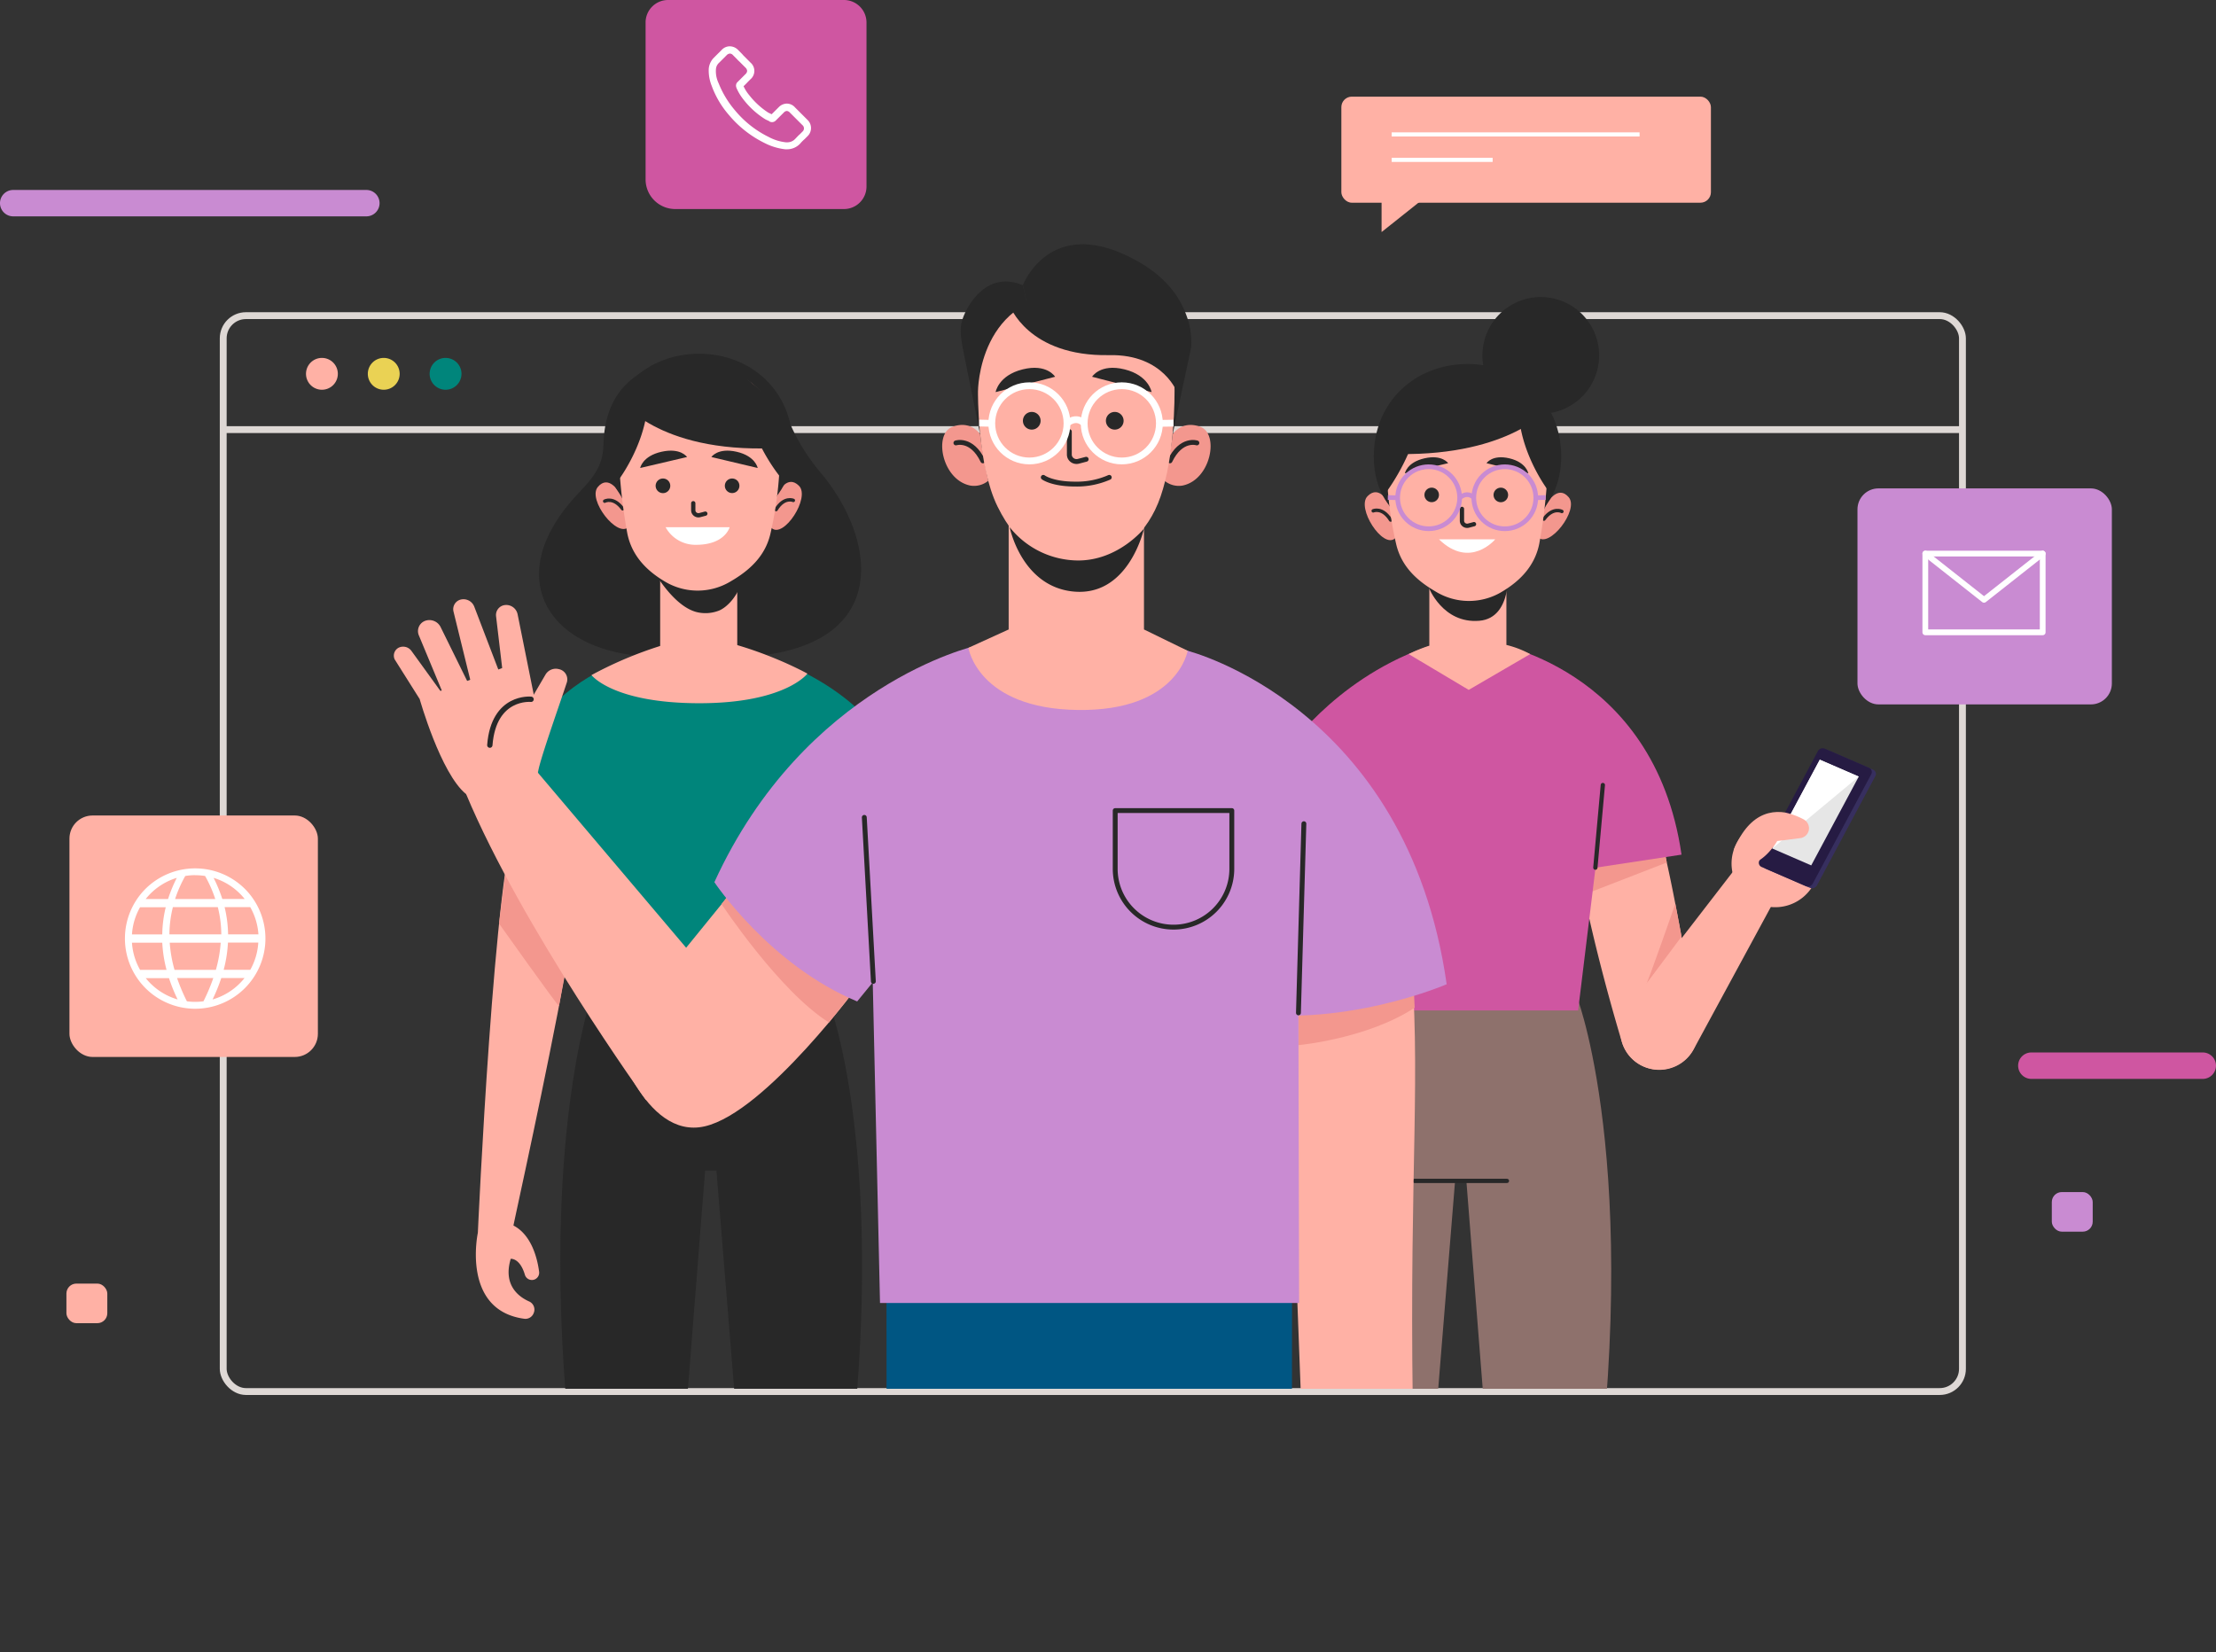 <svg id="OBJECTS" xmlns="http://www.w3.org/2000/svg" xmlns:xlink="http://www.w3.org/1999/xlink" viewBox="0 0 636.26 474.47"><rect x="0" y="0" width="636.26" height="474.47" fill="#333333" stroke="none"/><defs><style>.cls-1,.cls-10,.cls-13,.cls-19,.cls-2,.cls-20,.cls-21,.cls-22,.cls-24,.cls-25,.cls-26,.cls-7{fill:none;}.cls-2{stroke:#ded8d5;stroke-width:1.97px;}.cls-10,.cls-2,.cls-21,.cls-26{stroke-miterlimit:10;}.cls-3{fill:#ffb1a5;}.cls-4{fill:#ead254;}.cls-5{fill:#00857b;}.cls-6{fill:#c98bd2;}.cls-10,.cls-26,.cls-7{stroke:#fff;}.cls-13,.cls-19,.cls-20,.cls-22,.cls-24,.cls-25,.cls-7{stroke-linecap:round;stroke-linejoin:round;}.cls-7{stroke-width:1.65px;}.cls-8{fill:#fff;}.cls-9{fill:#cf56a1;}.cls-10{stroke-width:1.18px;}.cls-11{clip-path:url(#clip-path);}.cls-12{fill:#8e716c;}.cls-13,.cls-19,.cls-20,.cls-22,.cls-24,.cls-25{stroke:#282828;}.cls-13{stroke-width:1.23px;}.cls-14{fill:#f3978e;}.cls-15{fill:#372f5f;}.cls-16{fill:#261b43;}.cls-17{fill:#e6e6e6;}.cls-18{fill:#282828;}.cls-19{stroke-width:0.99px;}.cls-20{stroke-width:1.23px;}.cls-21{stroke:#c98bd2;stroke-width:1.34px;}.cls-22{stroke-width:1.23px;}.cls-23{fill:#005683;}.cls-24{stroke-width:1.4px;}.cls-25{stroke-width:1.53px;}.cls-26{stroke-width:1.95px;}</style><clipPath id="clip-path" transform="translate(-61.89 -35.3)"><rect class="cls-1" x="171.98" y="101.42" width="459.27" height="332.68"/></clipPath></defs><line class="cls-2" x1="64.09" y1="123.37" x2="563.46" y2="123.37"/><rect class="cls-2" x="64.09" y="90.64" width="499.37" height="308.96" rx="6.52"/><path class="cls-3" d="M158.89,142.64a4.57,4.57,0,1,1-4.57-4.56A4.57,4.57,0,0,1,158.89,142.64Z" transform="translate(-61.89 -35.3)"/><path class="cls-4" d="M176.64,142.64a4.57,4.57,0,1,1-4.57-4.56A4.57,4.57,0,0,1,176.64,142.64Z" transform="translate(-61.89 -35.3)"/><path class="cls-5" d="M194.39,142.64a4.57,4.57,0,1,1-4.57-4.56A4.56,4.56,0,0,1,194.39,142.64Z" transform="translate(-61.89 -35.3)"/><rect class="cls-6" x="595.21" y="175.55" width="73.04" height="62.03" rx="6.02" transform="translate(1201.57 377.83) rotate(180)"/><polygon class="cls-7" points="586.5 181.58 557.95 181.58 552.8 181.58 552.8 158.97 586.5 158.97 586.5 164.62 586.5 181.58"/><polyline class="cls-7" points="552.8 158.97 569.65 172.25 586.5 158.97"/><rect class="cls-3" x="19.94" y="234.18" width="71.33" height="69.34" rx="6.64"/><path class="cls-8" d="M103.67,290.54a20.17,20.17,0,1,0,28.52,0A20.25,20.25,0,0,0,103.67,290.54Zm28.47,2.91h-6.42a41.93,41.93,0,0,0-2.5-6.06A18.14,18.14,0,0,1,132.14,293.45Zm-21.61,10.17a32.74,32.74,0,0,1,1-7.82h12.9a32.75,32.75,0,0,1,1,7.82ZM125.26,306a38.24,38.24,0,0,1-1.39,7.82H112a38.21,38.21,0,0,1-1.38-7.82Zm-7.33-19.37a17.87,17.87,0,0,1,2.85.22,36.75,36.75,0,0,1,2.92,6.62H112.16a37.15,37.15,0,0,1,2.92-6.62A17.87,17.87,0,0,1,117.93,286.61Zm-5.29.78a41.93,41.93,0,0,0-2.5,6.06h-6.42A18.18,18.18,0,0,1,112.64,287.39Zm-10.52,8.41h7.36a34.47,34.47,0,0,0-1,7.82H99.78A18.11,18.11,0,0,1,102.12,295.8Zm0,18A18.07,18.07,0,0,1,99.78,306h8.7a37.86,37.86,0,0,0,1.23,7.82Zm1.6,2.36h6.69a48.28,48.28,0,0,0,2.48,6.13A18.26,18.26,0,0,1,103.72,316.16ZM117.93,323a18.65,18.65,0,0,1-2.38-.16,54.4,54.4,0,0,1-2.82-6.68h10.4a52.89,52.89,0,0,1-2.82,6.68A18.65,18.65,0,0,1,117.93,323Zm5-.71a49.9,49.9,0,0,0,2.49-6.13h6.68A18.21,18.21,0,0,1,123,322.29Zm10.78-8.49h-7.6a37.86,37.86,0,0,0,1.23-7.82h8.71A18.2,18.2,0,0,1,133.75,313.8Zm2.34-10.18h-8.67a35.64,35.64,0,0,0-1-7.82h7.36A18.25,18.25,0,0,1,136.09,303.62Z" transform="translate(-61.89 -35.3)"/><path class="cls-6" d="M167.08,97.43H65.68a3.79,3.79,0,0,1-3.79-3.79h0a3.79,3.79,0,0,1,3.79-3.79h101.4a3.79,3.79,0,0,1,3.79,3.79h0A3.79,3.79,0,0,1,167.08,97.43Z" transform="translate(-61.89 -35.3)"/><path class="cls-9" d="M694.35,345.12H645.13a3.8,3.8,0,0,1-3.79-3.8h0a3.79,3.79,0,0,1,3.79-3.79h49.22a3.79,3.79,0,0,1,3.79,3.79h0A3.8,3.8,0,0,1,694.35,345.12Z" transform="translate(-61.89 -35.3)"/><rect class="cls-6" x="589.12" y="342.32" width="11.74" height="11.37" rx="2.86"/><rect class="cls-3" x="19.07" y="368.6" width="11.74" height="11.37" rx="2.86"/><rect class="cls-3" x="385.13" y="27.75" width="106.11" height="30.46" rx="3.01"/><line class="cls-10" x1="399.58" y1="38.6" x2="470.76" y2="38.6"/><line class="cls-10" x1="399.58" y1="45.91" x2="428.57" y2="45.91"/><polygon class="cls-3" points="396.68 54.76 396.68 66.64 411.61 54.76 396.68 54.76"/><path class="cls-9" d="M304.22,95.33H255.77a8.52,8.52,0,0,1-8.52-8.52V41.76a6.46,6.46,0,0,1,6.46-6.46h50.51a6.47,6.47,0,0,1,6.46,6.46V88.87A6.47,6.47,0,0,1,304.22,95.33Z" transform="translate(-61.89 -35.3)"/><path class="cls-8" d="M293.76,69.75l-3.61-3.61a3.14,3.14,0,0,0-2.32-1.09,3.31,3.31,0,0,0-2.32,1l-2.07,2.06-.38-.19c-.26-.13-.45-.2-.65-.32a22.42,22.42,0,0,1-5.35-4.91,11.36,11.36,0,0,1-1.68-2.64c.52-.45,1-1,1.42-1.42l.58-.58a3.14,3.14,0,0,0,0-4.77l-1.8-1.81a6.21,6.21,0,0,1-.59-.64l-1.22-1.23a3.37,3.37,0,0,0-2.32-1,3.19,3.19,0,0,0-2.32,1l-2.26,2.26a5.12,5.12,0,0,0-1.48,3.16,11.77,11.77,0,0,0,.83,4.9,26.65,26.65,0,0,0,5,8.45,31.32,31.32,0,0,0,10.32,8.06,17.1,17.1,0,0,0,5.81,1.74h.45a5.13,5.13,0,0,0,3.87-1.67l.06-.07a10.57,10.57,0,0,1,1.16-1.16l.84-.84A3.23,3.23,0,0,0,293.76,69.75Zm-1.48,3.36-.77.77c-.46.39-.84.84-1.29,1.29a3.07,3.07,0,0,1-2.33,1h-.32a13.54,13.54,0,0,1-5-1.55A29.33,29.33,0,0,1,272.93,67a27.85,27.85,0,0,1-4.71-7.8,8,8,0,0,1-.77-4,2.71,2.71,0,0,1,.9-1.87l2.19-2.19a1.39,1.39,0,0,1,.91-.45,1.23,1.23,0,0,1,.9.45l1.16,1.16a6.63,6.63,0,0,0,.65.65l1.8,1.8a1.47,1.47,0,0,1,.45.9,1.35,1.35,0,0,1-.45.91l-.58.58-1.61,1.61-.07.06a1.43,1.43,0,0,0-.38,1.62v.06A14.77,14.77,0,0,0,275.45,64a23.88,23.88,0,0,0,5.87,5.36,5.64,5.64,0,0,0,.83.45,5.64,5.64,0,0,1,.65.32l.06.07a1.49,1.49,0,0,0,1.81-.33l2.26-2.25a1.31,1.31,0,0,1,.9-.46,1.36,1.36,0,0,1,.84.46l3.61,3.61A1.22,1.22,0,0,1,292.28,73.11Z" transform="translate(-61.89 -35.3)"/><g class="cls-11"><path class="cls-12" d="M515,322.58l-36.5-4.86.29,3.63-31.21,4.15S427.42,376,445.15,487h25.39l9.13-112.55h3.25L491.77,487h25.38C534.88,376,515,322.58,515,322.58Z" transform="translate(-61.89 -35.3)"/><line class="cls-13" x1="406.18" y1="339.11" x2="432.67" y2="339.11"/><path class="cls-3" d="M536.28,269.34c-3.12-5-20.67-4.81-21.59-4.92-4.74-.55,3,37.18,12.9,70.17a11.08,11.08,0,0,0,14.93,7l.2-.08a11.08,11.08,0,0,0,6.57-12.27C544.6,304.39,539.89,275.1,536.28,269.34Z" transform="translate(-61.89 -35.3)"/><polygon class="cls-14" points="478.57 247.68 456.18 256.37 454.08 245.75 477.27 239.96 478.57 247.68"/><path class="cls-14" d="M544.69,304.25s-10.61,14.24-10.1,13.59,8.32-23,8.32-23Z" transform="translate(-61.89 -35.3)"/><path class="cls-3" d="M559.86,285.09,529.45,324.5a11.18,11.18,0,0,0,2.76,16.21h0a11.19,11.19,0,0,0,15.92-4L573.45,290Z" transform="translate(-61.89 -35.3)"/><path class="cls-3" d="M567.73,295.21a12.54,12.54,0,1,1,15.8-8.08A12.54,12.54,0,0,1,567.73,295.21Z" transform="translate(-61.89 -35.3)"/><path class="cls-3" d="M580.73,275.73s3.44-3.56-2.65-6.06-13.62-1.92-18.43,9.75Z" transform="translate(-61.89 -35.3)"/><path class="cls-15" d="M587,250.83l12.74,5.52a1.31,1.31,0,0,1,.57,1.88L583.6,289.52a1.6,1.6,0,0,1-2,.76l-12.73-5.52a1.31,1.31,0,0,1-.58-1.87l16.75-31.29A1.6,1.6,0,0,1,587,250.83Z" transform="translate(-61.89 -35.3)"/><path class="cls-16" d="M585.83,250.28l12.73,5.52a1.31,1.31,0,0,1,.58,1.87L582.39,289a1.6,1.6,0,0,1-2,.77l-12.74-5.52a1.31,1.31,0,0,1-.57-1.88L583.84,251A1.6,1.6,0,0,1,585.83,250.28Z" transform="translate(-61.89 -35.3)"/><polygon class="cls-17" points="522.5 218.16 533.69 223.01 520.04 248.51 508.85 243.66 522.5 218.16"/><polygon class="cls-8" points="533.69 223.01 508.85 243.66 522.5 218.16 533.69 223.01"/><path class="cls-3" d="M574.42,268.63a20.24,20.24,0,0,1,5.4,2,2.9,2.9,0,0,1,1.39,3.2h0a2.87,2.87,0,0,1-2.42,2.15l-6.62.83s-3.45,6-8,6.62L568.34,273Z" transform="translate(-61.89 -35.3)"/><path class="cls-9" d="M489.88,219.72c-.73,0,46.94,6.6,54.81,61L520,284.47l-5,41H446l-13.71-75.82s15.29-21.91,43.69-30Z" transform="translate(-61.89 -35.3)"/><line class="cls-13" x1="458.06" y1="249.16" x2="460.21" y2="225.43"/><path class="cls-3" d="M494.41,220.5V201.62H472.28v19.1a43.08,43.08,0,0,0-5.94,2.41l17.25,10.28,17.65-10.28A28.63,28.63,0,0,0,494.41,220.5Z" transform="translate(-61.89 -35.3)"/><path class="cls-18" d="M472.08,203.92s4,10.55,14.58,9.64c9.75-.83,8.2-15.46,8.2-15.46Z" transform="translate(-61.89 -35.3)"/><path class="cls-14" d="M462.43,189.89c-3.47,3.15-11.23-8.78-7.87-12.13s5.9,1.9,5.9,1.9l1.5,3.56,1.13,4.83.27,1.26Z" transform="translate(-61.89 -35.3)"/><path class="cls-19" d="M456.17,182s2.63-1.18,5,2.63" transform="translate(-61.89 -35.3)"/><path class="cls-14" d="M503.44,189.53c3.19,3.43,11.93-7.81,8.87-11.43s-6,1.4-6,1.4l-1.79,3.42-1.53,4.72-.38,1.23Z" transform="translate(-61.89 -35.3)"/><path class="cls-19" d="M510.34,182.18s-2.52-1.4-5.16,2.19" transform="translate(-61.89 -35.3)"/><path class="cls-18" d="M456.34,166.37c0,15.8,12.05,23.29,26.9,23.29s26.9-7.49,26.9-23.29-12-26.54-26.9-26.54S456.34,150.58,456.34,166.37Z" transform="translate(-61.89 -35.3)"/><path class="cls-3" d="M460,167.47a107.73,107.73,0,0,0,2.74,24c1.34,5.82,5.1,9.88,10.43,13.15l1,.6a18.29,18.29,0,0,0,18.63.2h0c5.77-3.36,9.81-7.79,11.05-14a158.2,158.2,0,0,0,2.51-23.92s2.15-24.47-22.84-24S460,167.47,460,167.47Z" transform="translate(-61.89 -35.3)"/><path class="cls-20" d="M481.65,181.44v3.39a1.56,1.56,0,0,0,.11.57,1.51,1.51,0,0,0,1.8.83l1.55-.41" transform="translate(-61.89 -35.3)"/><path class="cls-18" d="M477.68,168.31l-12.42,2.91s.56-3.16,5.64-4.31S477.68,168.31,477.68,168.31Z" transform="translate(-61.89 -35.3)"/><path class="cls-18" d="M488.7,168.31l12,2.91s-.55-3.16-5.45-4.31S488.7,168.31,488.7,168.31Z" transform="translate(-61.89 -35.3)"/><ellipse class="cls-18" cx="411.07" cy="142.12" rx="2.09" ry="2.09"/><path class="cls-18" d="M494.9,177.43a2.09,2.09,0,1,1-2.09-2.09A2.09,2.09,0,0,1,494.9,177.43Z" transform="translate(-61.89 -35.3)"/><path class="cls-8" d="M475.05,190.17H491.2S484,198.88,475.05,190.17Z" transform="translate(-61.89 -35.3)"/><circle class="cls-21" cx="472.08" cy="178.24" r="8.9" transform="translate(-49.65 350.71) rotate(-45)"/><circle class="cls-21" cx="493.95" cy="178.24" r="8.9" transform="translate(-43.25 366.18) rotate(-45)"/><path class="cls-21" d="M481,178.24s2.11-2,4.07,0" transform="translate(-61.89 -35.3)"/><line class="cls-21" x1="401.28" y1="142.94" x2="398.48" y2="142.86"/><line class="cls-21" x1="440.97" y1="142.94" x2="443.79" y2="142.86"/><path class="cls-18" d="M506,175.59s-10-13.51-7.69-27.19a19.67,19.67,0,0,1,9.35,13.36C509.6,171.39,506,175.59,506,175.59Z" transform="translate(-61.89 -35.3)"/><path class="cls-18" d="M460,176.5s11.61-15.34,9.3-29a22.84,22.84,0,0,0-10,14.28C457.37,171.39,460,176.5,460,176.5Z" transform="translate(-61.89 -35.3)"/><path class="cls-18" d="M505.17,153.79s-12.83,14-47.92,11.64c0,0,5.37-20.61,22.38-22.8C479.63,142.63,499.27,140.28,505.17,153.79Z" transform="translate(-61.89 -35.3)"/><circle class="cls-18" cx="504.27" cy="137.37" r="16.76" transform="translate(226.41 578) rotate(-80.83)"/><path class="cls-18" d="M299.72,322.54l-31.2-4.15.28-3.63-36.5,4.86S212.38,373,230.11,484h25.38l8.85-112.55h3.25L276.73,484h25.38C319.84,373,299.72,322.54,299.72,322.54Z" transform="translate(-61.89 -35.3)"/><path class="cls-18" d="M297.24,170.7a57.41,57.41,0,0,1-10.48-18.9c-3.09-8.73-13.19-5.18-13.19-5.18s-8.42-10.83-21.09-7.06-17.07,12.79-17.33,23.5-8.69,12.4-15.18,24.8c-11.46,21.89,7.83,40.32,43,35.21l0-.34a36.83,36.83,0,0,0,12.88,1.2C318,221.43,314,190.39,297.24,170.7Z" transform="translate(-61.89 -35.3)"/><path class="cls-14" d="M283.42,186.93c3.47,3.15,11.22-8.78,7.87-12.13s-5.9,1.9-5.9,1.9l-1.5,3.56-1.13,4.83-.27,1.26Z" transform="translate(-61.89 -35.3)"/><path class="cls-19" d="M289.67,179s-2.62-1.18-4.95,2.63" transform="translate(-61.89 -35.3)"/><path class="cls-14" d="M242.41,186.57c-3.19,3.43-11.93-7.8-8.87-11.43s6,1.4,6,1.4l1.8,3.43,1.53,4.71.37,1.23Z" transform="translate(-61.89 -35.3)"/><path class="cls-19" d="M235.51,179.22s2.51-1.4,5.16,2.19" transform="translate(-61.89 -35.3)"/><path class="cls-18" d="M289.5,163.42c0,15.79-12,23.28-26.89,23.28s-26.9-7.49-26.9-23.28,12-26.54,26.9-26.54S289.5,147.62,289.5,163.42Z" transform="translate(-61.89 -35.3)"/><rect class="cls-3" x="189.55" y="163.35" width="22.13" height="28.65"/><path class="cls-18" d="M248.21,196.87s6.16,12.29,13.74,14.21a10.63,10.63,0,0,0,6.14-.35c2.85-1,6.46-5.26,7.08-10l.28-2.69S262,205.41,248.21,196.87Z" transform="translate(-61.89 -35.3)"/><path class="cls-3" d="M285.85,164.51a107.9,107.9,0,0,1-2.74,24c-1.34,5.81-5.11,9.87-10.43,13.14l-1,.6a18.29,18.29,0,0,1-18.63.2h0c-5.77-3.36-9.81-7.79-11.05-14a158.2,158.2,0,0,1-2.51-23.92s-2.15-24.47,22.83-24S285.85,164.51,285.85,164.51Z" transform="translate(-61.89 -35.3)"/><path class="cls-22" d="M260.94,179.81v2a1.56,1.56,0,0,0,.11.57,1.51,1.51,0,0,0,1.8.83l1.55-.41" transform="translate(-61.89 -35.3)"/><path class="cls-18" d="M266.14,166.54l13.3,3.15s-.61-3.42-6.05-4.66S266.14,166.54,266.14,166.54Z" transform="translate(-61.89 -35.3)"/><path class="cls-18" d="M259.16,166.54l-13.46,3.15s.61-3.42,6.12-4.66S259.16,166.54,259.16,166.54Z" transform="translate(-61.89 -35.3)"/><path class="cls-18" d="M254.34,174.79a2.1,2.1,0,1,1-2.09-2.08A2.09,2.09,0,0,1,254.34,174.79Z" transform="translate(-61.89 -35.3)"/><path class="cls-18" d="M274.19,174.79a2.09,2.09,0,1,1-2.09-2.08A2.08,2.08,0,0,1,274.19,174.79Z" transform="translate(-61.89 -35.3)"/><path class="cls-8" d="M253,186.7h18.38s-1.3,5.05-9.63,5.05A9.75,9.75,0,0,1,253,186.7Z" transform="translate(-61.89 -35.3)"/><path class="cls-18" d="M239.84,172.63s10-13.51,7.69-27.19a19.67,19.67,0,0,0-9.35,13.36C236.25,168.44,239.84,172.63,239.84,172.63Z" transform="translate(-61.89 -35.3)"/><path class="cls-18" d="M285.86,172.18s-11.6-14-9.3-27.66a22.84,22.84,0,0,1,10,14.28C288.48,168.44,285.86,172.18,285.86,172.18Z" transform="translate(-61.89 -35.3)"/><path class="cls-18" d="M240.68,150.83s11.46,15.41,46.55,13c0,0-4-22-21-24.16C266.22,139.67,246.58,137.32,240.68,150.83Z" transform="translate(-61.89 -35.3)"/><path class="cls-3" d="M208.69,390.31c-.51.81,29.21-129.3,20.38-127.34-.8.18-16.25,1.62-18.55,6.29-6.66,13.53-11.43,120.07-11.43,120.07Z" transform="translate(-61.89 -35.3)"/><path class="cls-3" d="M199.09,389.33S194.3,411.55,212.41,414a2.53,2.53,0,0,0,2.73-1.68l.06-.15a2.55,2.55,0,0,0-1.41-3.15c-2.95-1.32-7.53-4.65-5.26-12.23,0,0,2.62-.32,4.06,4.56a2.1,2.1,0,0,0,2.95,1.3h0a2.1,2.1,0,0,0,1.14-2.15c-.44-3.42-2.16-11.65-8.76-13.86Z" transform="translate(-61.89 -35.3)"/><path class="cls-14" d="M205.18,300.52s17.12,24.11,17.21,23.65,6-33.86,6-33.86l-20.78-9Z" transform="translate(-61.89 -35.3)"/><path class="cls-5" d="M252.76,222.59c.73,0-42.32.77-50.19,55.13l24.74,3.79,5,41h69L315,246.72s-9.74-16.42-38.13-24.47Z" transform="translate(-61.89 -35.3)"/><path class="cls-3" d="M231.72,229.16s6.08,8.08,31,8.08c24.69,0,31-8.5,31-8.5s-14.56-8.13-31.45-10.76A111.73,111.73,0,0,0,231.72,229.16Z" transform="translate(-61.89 -35.3)"/><polygon class="cls-23" points="254.53 366.06 254.59 474.47 308.21 474.47 312.34 366.06 254.53 366.06"/><polygon class="cls-23" points="370.97 366.06 370.91 474.47 317.28 474.47 313.16 366.06 370.97 366.06"/><rect class="cls-23" x="286.23" y="366.06" width="55.45" height="37.66"/><line class="cls-24" x1="293.97" y1="403.72" x2="332.22" y2="403.72"/><path class="cls-3" d="M466.74,306.76c3.32,36.74-.19,63.5.78,131.09l-32,1.35-4.77-126.53Z" transform="translate(-61.89 -35.3)"/><path class="cls-14" d="M434.69,335.43s19.82-1.82,33.38-10.76l-.36-7.86-33,4.5Z" transform="translate(-61.89 -35.3)"/><path class="cls-6" d="M402.89,222.19s63,15.83,74.37,95.75c0,0-30.81,13.36-61.69,7.61l6.94-26.73Z" transform="translate(-61.89 -35.3)"/><path class="cls-3" d="M214.83,255.42l46.88,55.36-14.34,40.4s-35.63-49.54-51.64-87.83Z" transform="translate(-61.89 -35.3)"/><path class="cls-3" d="M216.37,257.41s-16.46,9.31-20.64,5.94c-7.32-5.88-13.37-27.4-13.37-27.4s30.79-11.6,30.5-11.15S216.37,257.41,216.37,257.41Z" transform="translate(-61.89 -35.3)"/><path class="cls-3" d="M216.37,257.41c-.29-1.65,6.11-19.53,8.3-26.23a3,3,0,0,0-2.34-3.73h0a3.42,3.42,0,0,0-3.81,1.56l-7.72,13.2Z" transform="translate(-61.89 -35.3)"/><path class="cls-3" d="M215.81,238.09l-5.3-26.37a3.33,3.33,0,0,0-3.84-2.64h0a2.88,2.88,0,0,0-2.35,3.17l2.32,19.64Z" transform="translate(-61.89 -35.3)"/><path class="cls-3" d="M205.27,228.36l-7.2-18.83a3.32,3.32,0,0,0-4.09-2h0a2.85,2.85,0,0,0-1.88,3.38l5.34,21.76Z" transform="translate(-61.89 -35.3)"/><path class="cls-3" d="M197.53,233.91l-9.11-18.5a3.6,3.6,0,0,0-4.62-1.77h0a3.15,3.15,0,0,0-1.63,4.16l7.27,17.47Z" transform="translate(-61.89 -35.3)"/><path class="cls-3" d="M182.36,236l-7.14-11.33a2.56,2.56,0,0,1,1.25-3.43h0a2.94,2.94,0,0,1,3.57,1l9.4,13Z" transform="translate(-61.89 -35.3)"/><path class="cls-25" d="M214.37,236.11s-10.73-1.13-11.84,13.17" transform="translate(-61.89 -35.3)"/><path class="cls-3" d="M237.86,332.28s8.82,30.51,26.39,26.46,44.95-41.58,44.95-41.58l-6.13-64.08-49.31,60.7Z" transform="translate(-61.89 -35.3)"/><path class="cls-14" d="M269.05,294.92s16.65,25.12,30.85,34l9.3-11.73-35.86-27.74Z" transform="translate(-61.89 -35.3)"/><path class="cls-6" d="M341.89,220.8S293,231.82,267,288.63c0,0,15.74,23.71,41,34.25l16.9-20.69Z" transform="translate(-61.89 -35.3)"/><path class="cls-6" d="M341.89,220.63a122.29,122.29,0,0,0-31.09,22.78l3.76,166.06H434.89l-.39-165.2s-15.17-14.85-31.61-22.08C388.93,216,355.47,213.67,341.89,220.63Z" transform="translate(-61.89 -35.3)"/><path class="cls-24" d="M320.21,232.77h33.47a0,0,0,0,1,0,0V249.5a16.74,16.74,0,0,1-16.74,16.74h0a16.74,16.74,0,0,1-16.74-16.74V232.77a0,0,0,0,1,0,0Z"/><line class="cls-24" x1="372.81" y1="290.86" x2="374.37" y2="236.54"/><line class="cls-24" x1="250.76" y1="281.81" x2="248.16" y2="234.72"/><path class="cls-18" d="M343.3,160l-5-24.81c-.29-2-1.07-5.14-.11-8.07,1.59-4.85,7.43-14.16,17.41-9.9l2.16,9.83s-10.37,2.09-14.53,15.64Z" transform="translate(-61.89 -35.3)"/><path class="cls-18" d="M354.85,122.31c-.18,3.26-3.06,17.53-13.17,22.73C341.68,145,332.81,126,354.85,122.31Z" transform="translate(-61.89 -35.3)"/><path class="cls-3" d="M390.35,216.06h0V173.92H351.5v42.14l-11.56,5.27s2.71,17.46,31.39,17.85,31.56-17,31.56-17Z" transform="translate(-61.89 -35.3)"/><path class="cls-18" d="M355.59,117.19s7.13-18.81,29.11-8.81c13.31,6.05,17,14.17,18.62,19.92a23.07,23.07,0,0,1,.59,6.7l-5.32,25-20.76-34.55L357.75,127Z" transform="translate(-61.89 -35.3)"/><path class="cls-14" d="M398.59,160s2.62-4.16,8-2.11,3,15.16-5.14,16.84a6.41,6.41,0,0,1-5.18-1.36S398.28,163.65,398.59,160Z" transform="translate(-61.89 -35.3)"/><path class="cls-24" d="M405.54,162.49s-4.52-1.51-7.73,5.15" transform="translate(-61.89 -35.3)"/><path class="cls-14" d="M343.3,160s-2.62-4.16-8-2.11-3,15.16,5.15,16.84a6.41,6.41,0,0,0,5.18-1.36S343.62,163.65,343.3,160Z" transform="translate(-61.89 -35.3)"/><path class="cls-24" d="M336.35,162.49s4.53-1.51,7.74,5.15" transform="translate(-61.89 -35.3)"/><path class="cls-3" d="M399.13,147.53c0,7.9-.77,24.45-5.63,34.27-4.56,9.22-12.11,14.18-22,14.47s-17.27-3.51-23.18-15.48-5.63-33.12-5.63-33.12,0-28.25,27.92-28.25C400,119.42,399.13,147.53,399.13,147.53Z" transform="translate(-61.89 -35.3)"/><path class="cls-18" d="M351.79,186.69s3.26,16.5,17.62,18.4c16.53,2.18,20.94-18,20.94-18s-7.31,9.15-18.86,9.16A25.27,25.27,0,0,1,351.79,186.69Z" transform="translate(-61.89 -35.3)"/><path class="cls-24" d="M368.92,159.25v6.54a2.15,2.15,0,0,0,.15.8,2.1,2.1,0,0,0,2.51,1.16l2.17-.57" transform="translate(-61.89 -35.3)"/><path class="cls-18" d="M360.67,156.13a2.54,2.54,0,1,1-2.54-2.54A2.54,2.54,0,0,1,360.67,156.13Z" transform="translate(-61.89 -35.3)"/><path class="cls-18" d="M384.5,156.13a2.54,2.54,0,1,1-2.54-2.54A2.54,2.54,0,0,1,384.5,156.13Z" transform="translate(-61.89 -35.3)"/><path class="cls-18" d="M375.45,143.49l17.09,4.41s-.77-4.79-7.76-6.53S375.45,143.49,375.45,143.49Z" transform="translate(-61.89 -35.3)"/><path class="cls-18" d="M364.84,143.49l-17.09,4.41s.77-4.79,7.76-6.53S364.84,143.49,364.84,143.49Z" transform="translate(-61.89 -35.3)"/><path class="cls-24" d="M361.44,172.38s2.52,1.93,9.15,1.93a23.16,23.16,0,0,0,9.79-1.93" transform="translate(-61.89 -35.3)"/><circle class="cls-26" cx="295.56" cy="121.57" r="10.8"/><circle class="cls-26" cx="322.09" cy="121.57" r="10.8"/><path class="cls-26" d="M368.25,156.87s2.55-2.38,4.93,0" transform="translate(-61.89 -35.3)"/><line class="cls-26" x1="284.76" y1="121.57" x2="281.14" y2="121.48"/><line class="cls-26" x1="332.89" y1="121.57" x2="336.93" y2="121.51"/><path class="cls-18" d="M351.79,123s5.19,14.73,28.6,14.28c15.9-.31,19.7,11.2,19.7,11.2s-2.77-25.72-3.5-25.48-24.2-6.27-24.2-6.27Z" transform="translate(-61.89 -35.3)"/></g></svg>